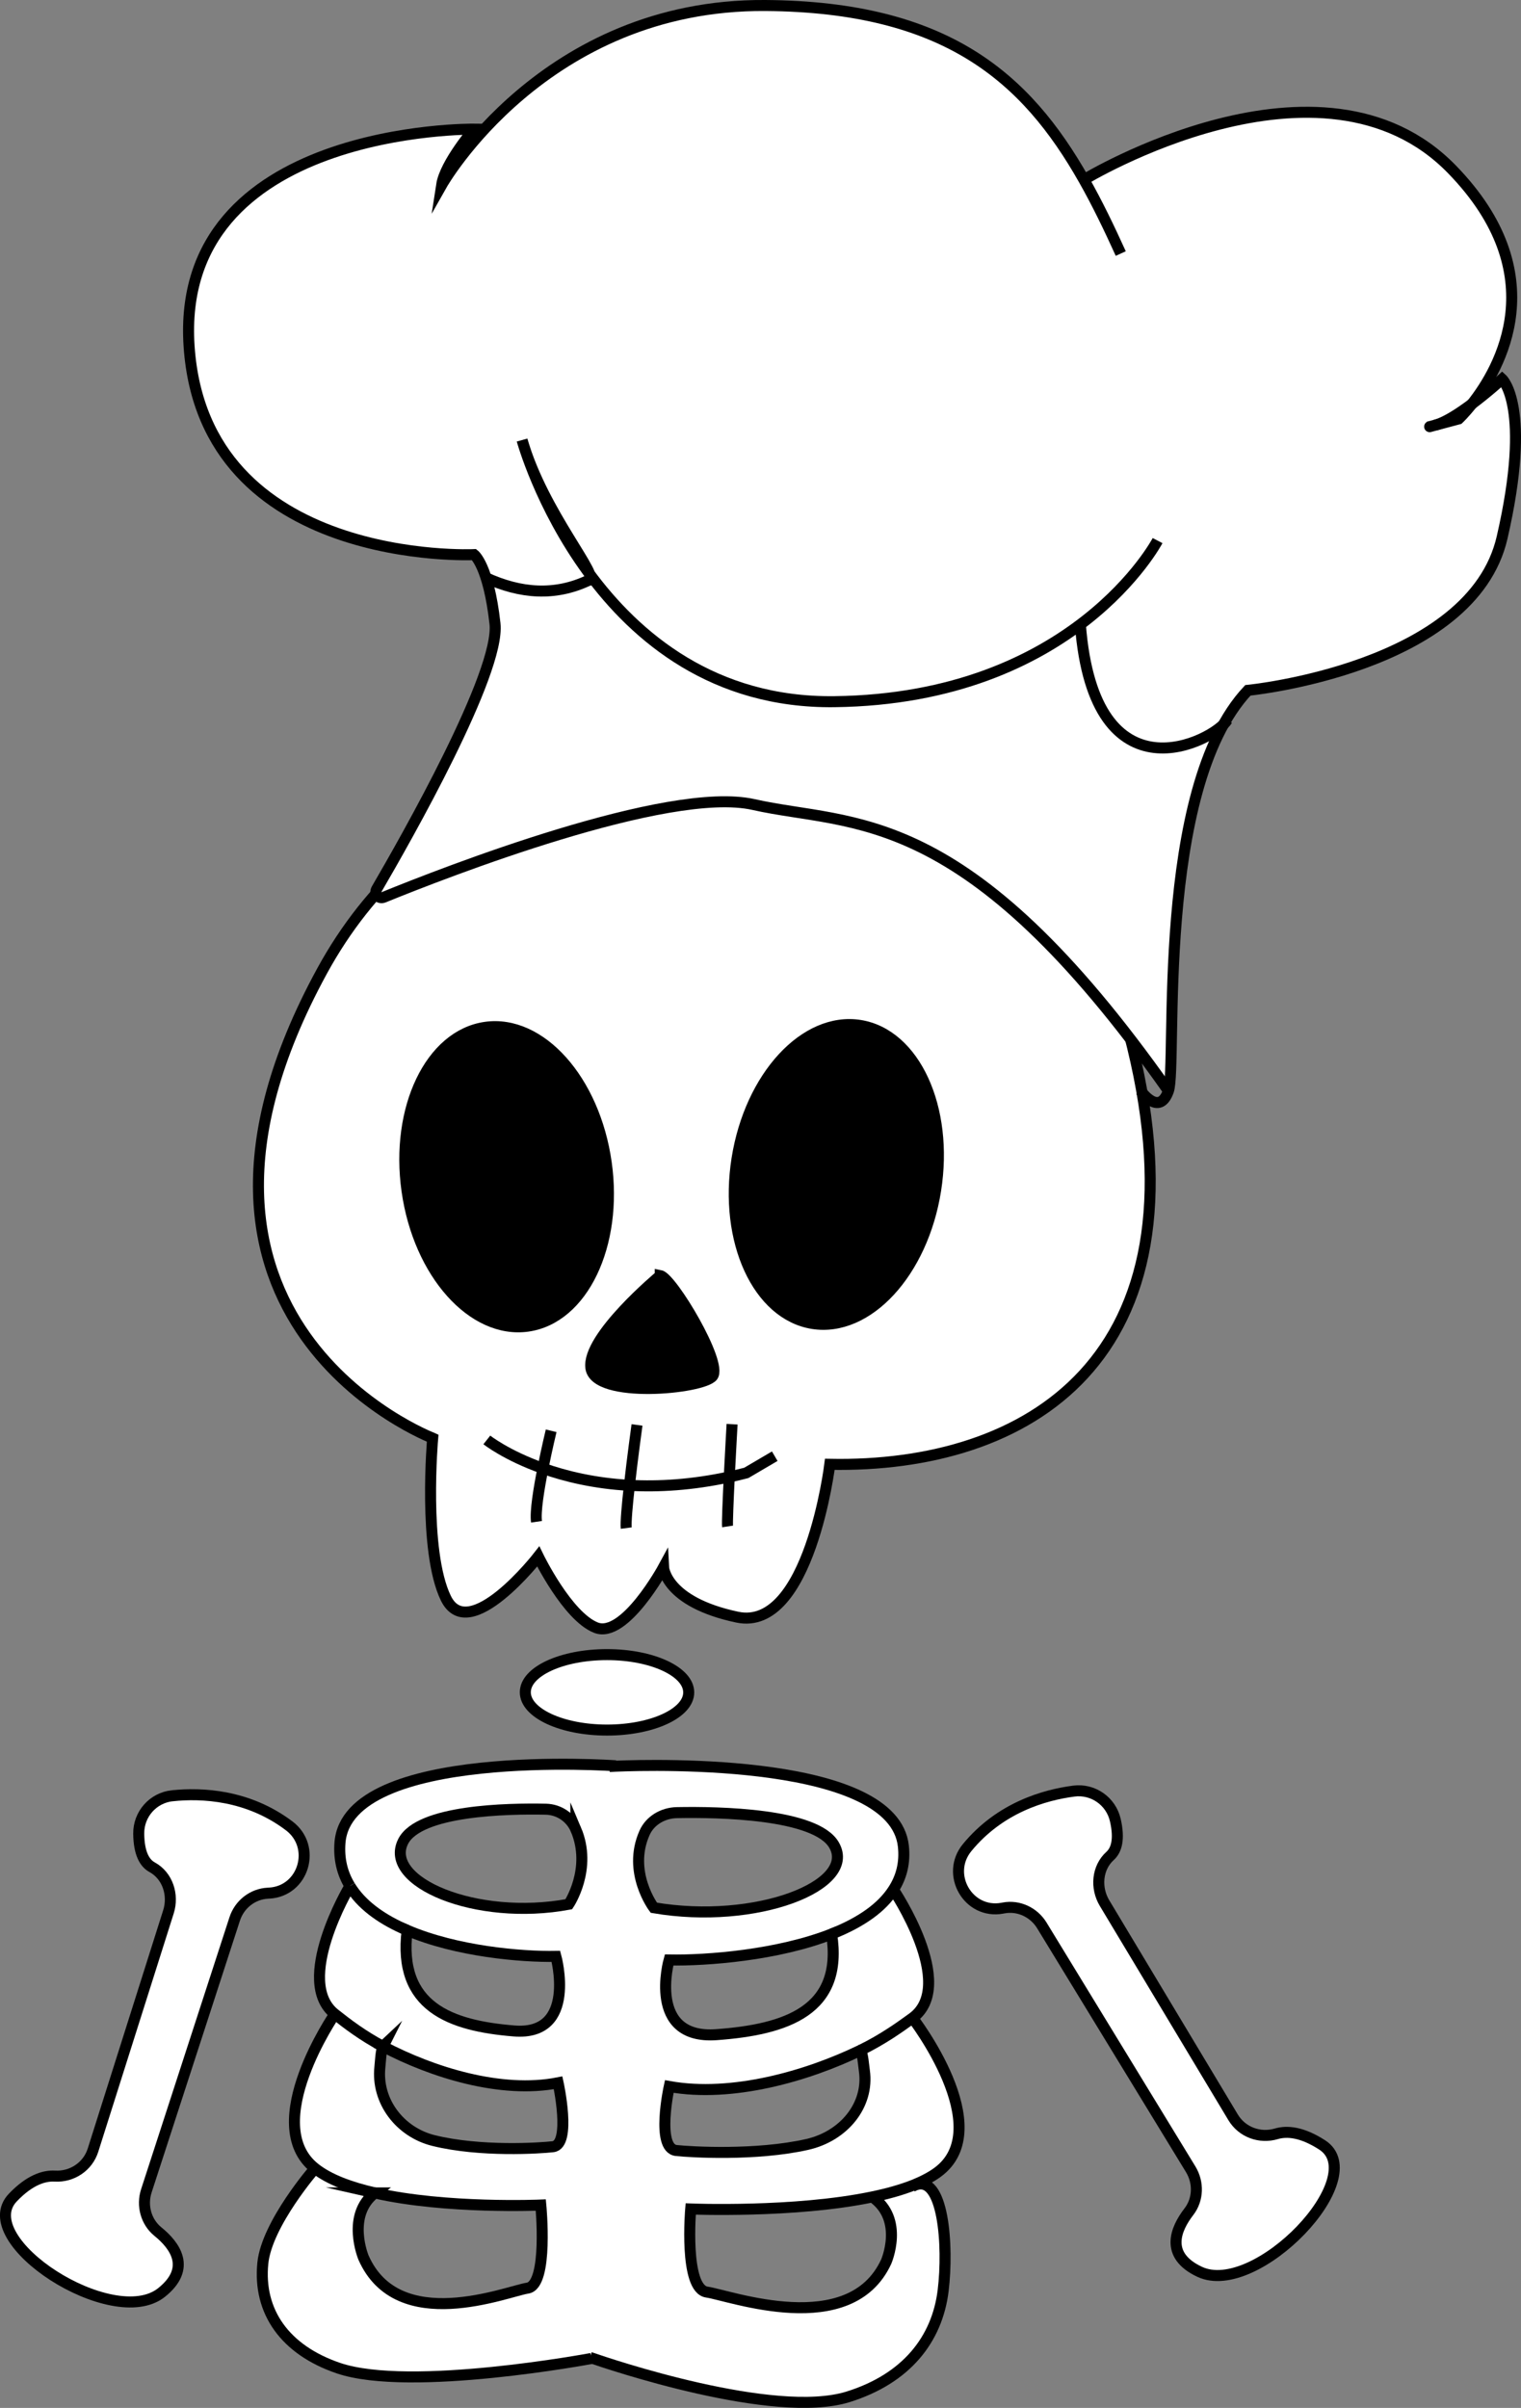<?xml version="1.0" encoding="UTF-8"?>
<svg id="Layer_2" data-name="Layer 2" xmlns="http://www.w3.org/2000/svg" viewBox="0 0 414.22 655.44">
  <rect x="0" y="0" width="414.22" height="655.44" fill="#808080" stroke="none"/>
  <defs>
    <style>
      .cls-1 {
        fill: none;
        stroke: #000;
        stroke-miterlimit: 10;
        stroke-width: 3px;
      }

      .cls-2, .cls-3 {
        stroke-width: 0px;
      }

      .cls-3 {
        fill: #fff;
      }
    </style>
  </defs>
  <g id="Layer_2-2" data-name="Layer 2">
    <g>
      <g>
        <g>
          <path class="cls-3" d="m360.05,583.84c13.59,8.75-17.99,41.74-33.35,34.55-9.6-4.5-6.55-11.65-2.91-16.38,2.55-3.32,2.67-7.92.48-11.52l-40.56-66.42c-2.17-3.54-6.3-5.49-10.39-4.72-.14.03-.26.05-.38.07-9.28,1.68-15.54-9.24-9.55-16.51,8.95-10.88,21.05-14.32,29.06-15.37,5.24-.68,10.11,2.74,11.3,7.89,1.22,5.32.27,8.21-1.42,9.75-3.58,3.22-4,8.71-1.52,12.84l35.03,58.34c2.43,4.02,7.26,5.8,11.76,4.47,2.89-.86,6.97-.53,12.46,3.01Z"/>
          <path class="cls-3" d="m308.4,284.92c20.72,85.21-28.68,114.7-82.42,113.67,0,0-5.61,45.73-25.21,41.6-19.6-4.14-20.07-13.59-20.07-13.59,0,0-10.59,19.53-18.41,16.45-7.8-3.08-15.71-19.37-15.71-19.37,0,0-18.89,24.25-25.17,11.35-6.28-12.92-3.59-43.57-3.59-43.57,0,0-82.25-31.56-30.12-127.1,52.15-95.53,199.99-64.64,220.72,20.57Zm-53.6,39.05c3.56-22.4-5.66-42.48-20.61-44.86-14.92-2.36-29.92,13.88-33.47,36.28-3.56,22.4,5.66,42.48,20.61,44.86,14.94,2.36,29.93-13.88,33.47-36.28Zm-60.74,50.62c2.74-3.63-11.12-26.75-14.26-27.37,0,0-20.09,16.67-18.89,25.14,1.2,8.47,30.53,5.66,33.15,2.22Zm-50.33-13.61c14.97-2.12,24.54-22.06,21.36-44.51-3.18-22.47-17.92-38.95-32.88-36.83-14.97,2.12-24.54,22.06-21.36,44.51,3.18,22.45,17.92,38.95,32.88,36.83Z"/>
          <path class="cls-3" d="m102.08,596.92c-7.89,6.11-3.1,17.59-3.1,17.59,9.4,21.31,38.99,9.21,44.7,8.32,5.72-.91,3.59-22.61,3.59-22.61,0,0-25.79,1.11-45.2-3.3Zm124.4-70.48c-14.65,5.75-33.87,7.26-44.27,7.07,0,0-6.13,21.72,12.92,20.33,18.98-1.39,34.62-6.54,31.35-27.4Zm-115.6-1.01c-2.6,20.83,11.76,26,29.11,27.4,17.39,1.4,11.4-20.3,11.4-20.3-9.48.17-27.02-1.35-40.51-7.1Zm123.48,32.65c-14.58,7.05-34.98,12.92-52.09,9.86,0,0-3.7,16.81,1.9,17.42,3.94.43,21.7,1.49,35.63-1.64,9.98-2.24,16.93-10.68,15.61-20.04-.21-1.45-.41-4.5-1.04-5.6Zm3.23,39.91c-21.17,4.43-49.48,3.29-49.48,3.29,0,0-1.88,21.72,4.4,22.62,6.28.91,38.99,13.04,48.84-8.27,0,0,5.03-11.5-3.77-17.63v-.02Zm-133.3-40.97c-.56,1.11-.68,4.16-.84,5.6-1.03,9.36,5.48,17.78,14.6,20.04,12.77,3.15,28.96,2.09,32.53,1.68,5.1-.6,1.4-17.4,1.4-17.4-15.54,3.05-34.26-2.84-47.7-9.91Zm56.82,84.82l-.03.14s-49.37,9.26-68.88,2.64c-14.62-4.96-21.94-15.42-20.61-28.6,1.1-10.76,14.2-25.79,14.2-25.79-15.2-12,5.41-42,5.41-42-11.26-8.9,3.77-34.3,4.11-34.86v-.02c-2.05-3.35-3.06-7.27-2.7-11.81,2.11-26.1,75.1-20.9,75.1-20.9v.12c11.38-.46,75.73-2.05,78.33,21.77.5,4.55-.55,8.47-2.72,11.83,0,0,17.52,25.93,5.22,34.93,0,0,23.21,30.03,6.79,42.03-1.76,1.28-3.92,2.41-6.38,3.41l.07.17c7.96-3.54,9.34,16.46,7.86,28.63-1.63,13.23-9.98,23.94-25.91,28.91-20.23,6.28-65.49-9.09-69.84-10.59Zm16.96-122.55c27.84,4.74,55.47-6.06,49.08-17.06-4.93-8.56-31.25-9.05-42.78-8.83-3.9.07-7.38,2.22-8.83,5.51-4.77,10.71,2.53,20.38,2.53,20.38Zm-23.17-.94s6.49-9.65,1.93-20.37c-1.4-3.27-4.6-5.44-8.18-5.51-10.51-.22-34.5.24-38.85,8.76-5.6,11,19.8,21.8,45.1,17.11Z"/>
          <path class="cls-2" d="m234.2,279.11c14.94,2.38,24.16,22.45,20.61,44.86-3.54,22.4-18.53,38.64-33.47,36.28-14.94-2.38-24.16-22.45-20.61-44.86,3.56-22.4,18.55-38.64,33.47-36.28Z"/>
          <path class="cls-2" d="m179.81,347.23c3.13.62,16.99,23.74,14.26,27.37-2.62,3.44-31.95,6.25-33.15-2.22-1.2-8.47,18.89-25.14,18.89-25.14Z"/>
          <path class="cls-3" d="m165.31,450.39c12.29,0,22.25,4.62,22.25,10.29s-9.96,10.25-22.25,10.25-22.25-4.62-22.25-10.29,9.96-10.25,22.25-10.25Z"/>
          <path class="cls-2" d="m165.09,316.47c3.18,22.45-6.38,42.39-21.36,44.51-14.96,2.12-29.69-14.38-32.88-36.83-3.18-22.45,6.38-42.39,21.36-44.51,14.96-2.12,29.69,14.36,32.88,36.83Z"/>
          <path class="cls-3" d="m78.79,497.03c7.51,5.7,3.95,17.76-5.46,18.29-.14.02-.26.02-.38.02-4.16.21-7.74,3.05-9.02,7l-24.06,74.02c-1.3,3.99-.12,8.44,3.13,11.09,4.64,3.75,9.28,9.99.98,16.6-13.28,10.56-51.65-14.22-40.46-25.88,4.52-4.72,8.4-5.99,11.43-5.82,4.67.26,8.97-2.58,10.39-7.07l20.55-64.88c1.45-4.59-.22-9.82-4.45-12.13-2.02-1.1-3.59-3.7-3.65-9.14-.05-5.31,3.9-9.75,9.16-10.32,8.03-.84,20.61-.27,31.83,8.21Z"/>
        </g>
        <g>
          <path class="cls-1" d="m117.81,391.45s-82.25-31.56-30.12-127.1c52.15-95.53,199.99-64.64,220.72,20.57s-28.68,114.7-82.42,113.67c0,0-5.61,45.73-25.21,41.6-19.6-4.14-20.07-13.59-20.07-13.59,0,0-10.59,19.53-18.41,16.45-7.8-3.08-15.71-19.37-15.71-19.37,0,0-18.89,24.25-25.17,11.35-6.28-12.92-3.59-43.57-3.59-43.57Z"/>
          <path class="cls-1" d="m132.58,391.95s5.31,4.21,15.28,7.74c6.13,2.17,14.03,4.09,23.55,4.62,7.98.44,17.06-.1,27.19-2.28,1.52-.33,3.06-.68,4.64-1.1l7.75-4.55"/>
          <path class="cls-1" d="m199.37,387.67s-.41,7.24-.77,14.36c-.31,6.38-.58,12.66-.46,13.47"/>
          <path class="cls-1" d="m173.48,387.87s-1.2,8.66-2.07,16.43c-.6,5.34-1.04,10.27-.86,11.65"/>
          <path class="cls-1" d="m150.1,389.46s-1.16,4.76-2.24,10.22c-1.11,5.56-2.14,11.84-1.75,14.55"/>
          <path class="cls-1" d="m179.81,347.23s-20.09,16.67-18.89,25.14c1.2,8.47,30.53,5.66,33.15,2.22,2.74-3.63-11.12-26.75-14.26-27.37Z"/>
          <path class="cls-1" d="m165.09,316.47c-3.18-22.47-17.92-38.95-32.88-36.83-14.97,2.12-24.54,22.06-21.36,44.51,3.18,22.45,17.92,38.95,32.88,36.83,14.97-2.12,24.54-22.06,21.36-44.51Z"/>
          <path class="cls-1" d="m200.72,315.4c3.56-22.4,18.55-38.64,33.47-36.28,14.94,2.38,24.16,22.45,20.61,44.86-3.54,22.4-18.53,38.64-33.47,36.28-14.94-2.38-24.16-22.45-20.61-44.86Z"/>
          <path class="cls-1" d="m187.56,460.68c0,5.66-9.96,10.25-22.25,10.25s-22.25-4.62-22.25-10.29,9.96-10.25,22.25-10.25,22.25,4.62,22.25,10.29Z"/>
          <path class="cls-1" d="m110.88,525.43c0-.07.02-.12.02-.19"/>
          <path class="cls-1" d="m110.88,525.43c13.49,5.75,31.03,7.27,40.51,7.1,0,0,5.99,21.7-11.4,20.3-17.35-1.4-31.71-6.57-29.11-27.4Z"/>
          <path class="cls-1" d="m95.3,513.37c3.01,4.96,8.21,8.73,14.38,11.53.39.17.79.36,1.2.53"/>
          <path class="cls-1" d="m167.69,480.65s-72.99-5.2-75.1,20.9c-.36,4.54.65,8.45,2.7,11.81"/>
          <path class="cls-1" d="m104.29,557.03c13.43,7.07,32.16,12.96,47.7,9.91,0,0,3.7,16.81-1.4,17.4-3.58.41-19.77,1.47-32.53-1.68-9.12-2.26-15.62-10.68-14.6-20.04.15-1.44.27-4.48.84-5.6Z"/>
          <path class="cls-1" d="m95.3,513.35v.02c-.34.56-15.37,25.96-4.11,34.86,3.3,2.62,7.62,5.92,13.09,8.8"/>
          <path class="cls-1" d="m102.08,596.92c19.41,4.42,45.2,3.3,45.2,3.3,0,0,2.12,21.7-3.59,22.61-5.72.89-35.31,12.99-44.7-8.32,0,0-4.79-11.48,3.1-17.59Z"/>
          <path class="cls-1" d="m91.19,548.23s-20.61,30-5.41,42c3.85,3.05,9.7,5.19,16.29,6.69"/>
          <path class="cls-1" d="m161.07,641.98s-49.37,9.26-68.88,2.64c-14.62-4.96-21.94-15.42-20.61-28.6,1.1-10.76,14.2-25.79,14.2-25.79"/>
          <path class="cls-1" d="m156.83,497.98c-1.4-3.27-4.6-5.44-8.18-5.51-10.51-.22-34.5.24-38.85,8.76-5.6,11,19.8,21.8,45.1,17.11,0,0,6.49-9.65,1.93-20.37Z"/>
          <path class="cls-1" d="m226.48,526.44c-.02-.07-.02-.14-.03-.21"/>
          <path class="cls-1" d="m226.48,526.44c-14.65,5.75-33.87,7.26-44.27,7.07,0,0-6.13,21.72,12.92,20.33,18.98-1.39,34.62-6.54,31.35-27.4Z"/>
          <path class="cls-1" d="m165.98,480.85s.6-.03,1.71-.09c11.38-.46,75.73-2.05,78.33,21.77.5,4.55-.55,8.47-2.72,11.83-3.18,4.98-8.81,8.73-15.52,11.55-.43.17-.86.36-1.3.53"/>
          <path class="cls-1" d="m234.35,558.09c-14.58,7.05-34.98,12.92-52.09,9.86,0,0-3.7,16.81,1.9,17.42,3.94.43,21.7,1.49,35.63-1.64,9.98-2.24,16.93-10.68,15.61-20.04-.21-1.45-.41-4.5-1.04-5.6Z"/>
          <path class="cls-1" d="m243.3,514.36s17.52,25.93,5.22,34.93c-3.58,2.6-8.21,5.9-14.17,8.8"/>
          <path class="cls-1" d="m248.52,549.29s23.21,30.03,6.79,42.03c-1.76,1.28-3.92,2.41-6.38,3.41-3.32,1.33-7.2,2.41-11.35,3.27-21.17,4.43-49.48,3.29-49.48,3.29,0,0-1.88,21.72,4.4,22.62,6.28.91,38.99,13.04,48.84-8.27,0,0,5.03-11.5-3.77-17.63"/>
          <path class="cls-1" d="m160.76,641.72s.12.03.34.12c4.35,1.51,49.61,16.87,69.84,10.59,15.93-4.96,24.28-15.68,25.91-28.91,1.49-12.17.1-32.17-7.86-28.63-.21.1-.43.21-.65.34"/>
          <path class="cls-1" d="m175.53,498.91c1.45-3.29,4.93-5.44,8.83-5.51,11.53-.22,37.86.27,42.78,8.83,6.38,11-21.24,21.8-49.08,17.06,0,0-7.31-9.67-2.53-20.38Z"/>
          <path class="cls-1" d="m46.95,488.81c8.03-.84,20.61-.27,31.83,8.21,7.51,5.7,3.95,17.76-5.46,18.29-.14.02-.26.02-.38.02-4.16.21-7.74,3.05-9.02,7l-24.06,74.02c-1.3,3.99-.12,8.44,3.13,11.09,4.64,3.75,9.28,9.99.98,16.6-13.28,10.56-51.65-14.22-40.46-25.88,4.52-4.72,8.4-5.99,11.43-5.82,4.67.26,8.97-2.58,10.39-7.07l20.55-64.88c1.45-4.59-.22-9.82-4.45-12.13-2.02-1.1-3.59-3.7-3.65-9.14-.05-5.31,3.9-9.75,9.16-10.32Z"/>
          <path class="cls-1" d="m292.45,487.54c-8.01,1.04-20.11,4.48-29.06,15.37-5.99,7.27.27,18.19,9.55,16.51.12-.02.24-.03.38-.07,4.09-.77,8.21,1.18,10.39,4.72l40.56,66.42c2.19,3.59,2.07,8.2-.48,11.52-3.65,4.72-6.69,11.88,2.91,16.38,15.37,7.19,46.94-25.81,33.35-34.55-5.49-3.54-9.57-3.87-12.46-3.01-4.5,1.33-9.33-.44-11.76-4.47l-35.03-58.34c-2.48-4.12-2.05-9.62,1.52-12.84,1.69-1.54,2.64-4.43,1.42-9.75-1.18-5.15-6.06-8.57-11.3-7.89Z"/>
        </g>
      </g>
      <g>
        <g>
          <g>
            <path class="cls-3" d="m390.85,115.73l6.38-1.7s1.55-1.44,3.63-4.07c4.44-3.32,8.22-6.78,8.22-6.78,0,0,8.2,7.45,0,43.12s-69.24,41.61-69.24,41.61c-25.51,27.18-19.13,101.91-21.64,109.04-55.35-78.65-85.84-71.85-112.99-77.95-23.32-5.25-84.09,18.46-100.73,25.24-1.37.55-2.66-.94-1.91-2.22,8.02-13.72,33.7-58.92,32.22-72.27-1.76-15.8-5.67-18.78-5.67-18.78,0,0-73.53,3.46-77.63-56.66-4.1-60.11,77.63-59.16,77.63-59.16,0,0-7.94,9.24-8.85,15.18,0,0,27.84-49.26,88.17-48.83,49.19.35,70.99,19.6,86.74,47.41,0,0,64.69-39.35,100.22-2.83,27.92,28.7,13.08,54.25,5.45,63.87-3.42,2.56-7.22,5.03-10,5.77Z"/>
            <g>
              <path class="cls-1" d="m305.22,69.02c-3.2-7.06-6.46-13.8-10.03-20.1C279.43,21.1,257.63,1.85,208.45,1.5c-60.33-.42-88.17,48.83-88.17,48.83.91-5.94,8.85-15.18,8.85-15.18,0,0-81.73-.95-77.63,59.16,4.1,60.12,77.63,56.66,77.63,56.66,0,0,3.91,2.97,5.67,18.78,1.48,13.35-24.21,58.55-32.22,72.27-.75,1.27.55,2.77,1.91,2.22,16.64-6.78,77.41-30.49,100.73-25.24,27.15,6.11,57.63-.7,112.99,77.95"/>
              <path class="cls-1" d="m390.85,115.73l6.38-1.7s1.55-1.44,3.63-4.07c7.63-9.62,22.48-35.18-5.45-63.87-35.53-36.52-100.22,2.83-100.22,2.83"/>
              <path class="cls-1" d="m310.69,296.95s4.99,7.13,7.51,0c2.51-7.13-3.87-81.86,21.64-109.04,0,0,61.04-5.94,69.24-41.61s0-43.12,0-43.12c0,0-3.78,3.46-8.22,6.78-3.42,2.56-7.22,5.03-10,5.77l-.45.12c-.19.05-.36.09-.5.14-.67.18-.72.19-.36.09-.21.05-.35.09-.42.11l-.06.02"/>
            </g>
          </g>
          <path class="cls-1" d="m132.24,157.22c9.5,4.37,18.85,5.08,27.98.78,4.02-.18-12.35-18.31-18.04-38.21,0,0,19.6,72,85.04,71.21,65.45-.79,88.03-43.85,88.03-43.85"/>
        </g>
        <path class="cls-1" d="m334.22,196c-3.49,5.63-36.23,22.95-40-26"/>
      </g>
    </g>
  </g>
</svg>